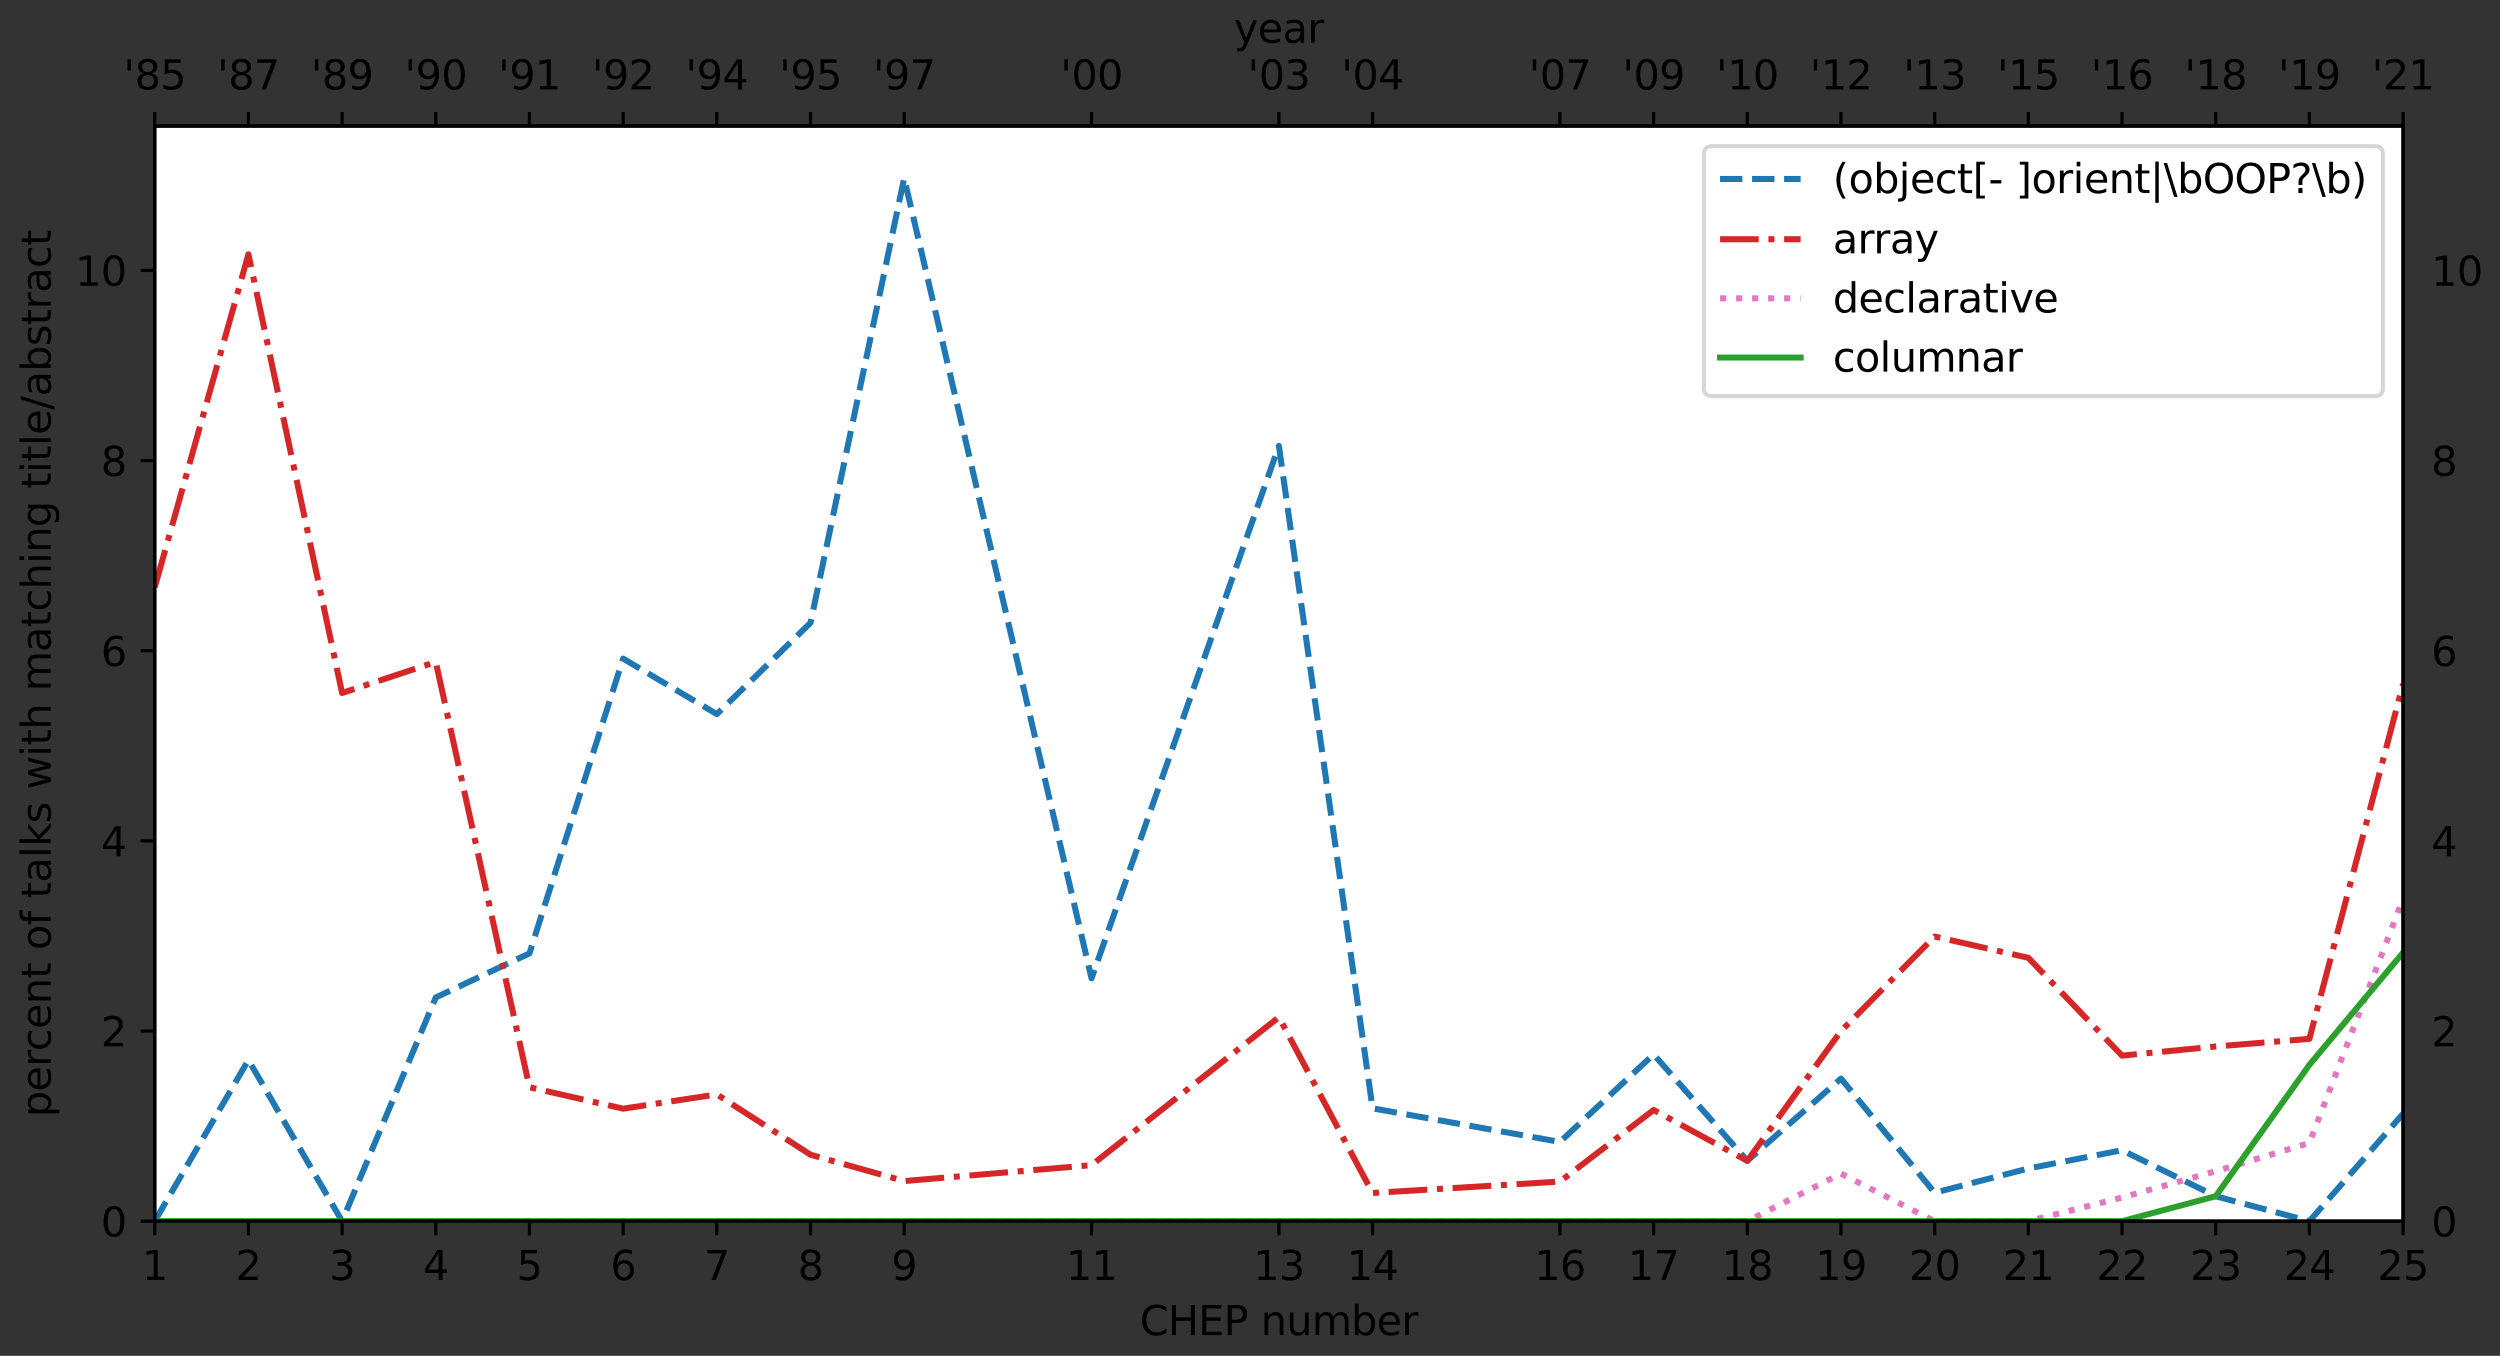 <?xml version="1.0" encoding="UTF-8" standalone="no"?>
<svg
   width="620.464pt"
   height="336.497pt"
   viewBox="0 0 620.464 336.497"
   version="1.1"
   id="svg1108"
   sodipodi:docname="chep-papers-paradigm.svg"
   inkscape:version="1.1.2 (0a00cf5339, 2022-02-04)"
   xmlns:inkscape="http://www.inkscape.org/namespaces/inkscape"
   xmlns:sodipodi="http://sodipodi.sourceforge.net/DTD/sodipodi-0.dtd"
   xmlns:xlink="http://www.w3.org/1999/xlink"
   xmlns="http://www.w3.org/2000/svg"
   xmlns:svg="http://www.w3.org/2000/svg"
   xmlns:rdf="http://www.w3.org/1999/02/22-rdf-syntax-ns#"
   xmlns:cc="http://creativecommons.org/ns#"
   xmlns:dc="http://purl.org/dc/elements/1.1/">
  <rect x="0" y="0" width="620.464" height="336.497" fill="#333333" stroke="none"/>
  <sodipodi:namedview
     id="namedview1110"
     pagecolor="#ffffff"
     bordercolor="#666666"
     borderopacity="1.0"
     inkscape:pageshadow="2"
     inkscape:pageopacity="0.0"
     inkscape:pagecheckerboard="0"
     inkscape:document-units="pt"
     showgrid="false"
     fit-margin-top="5"
     fit-margin-left="5"
     fit-margin-right="5"
     fit-margin-bottom="5"
     inkscape:zoom="1.2833333"
     inkscape:cx="308.57143"
     inkscape:cy="303.11688"
     inkscape:window-width="2560"
     inkscape:window-height="1371"
     inkscape:window-x="1920"
     inkscape:window-y="32"
     inkscape:window-maximized="1"
     inkscape:current-layer="svg1108" />
  <defs
     id="defs6">
    <style
       type="text/css"
       id="style4">*{stroke-linejoin: round; stroke-linecap: butt}</style>
  </defs>
  <g
     id="axes_1"
     transform="translate(-51.597,-11.922)">
    <g
       id="patch_2">
      <path
         d="M 90,315 H 648 V 43.2 H 90 Z"
         style="fill:#ffffff"
         id="path11" />
    </g>
    <g
       id="matplotlib.axis_1">
      <g
         id="xtick_1">
        <g
           id="line2d_1">
          <defs
             id="defs15">
            <path
               id="m21535455c9"
               d="M 0,0 V 3.5"
               style="stroke:#000000;stroke-width:0.8" />
          </defs>
          <g
             id="g19">
            <use
               xlink:href="#m21535455c9"
               x="90"
               y="315"
               style="stroke:#000000;stroke-width:0.8"
               id="use17"
               width="100%"
               height="100%" />
          </g>
        </g>
        <g
           id="text_1">
          <!-- 1 -->
          <g
             transform="matrix(0.1,0,0,-0.1,86.819,329.598)"
             id="g27">
            <defs
               id="defs23">
              <path
                 id="DejaVuSans-31"
                 d="M 794,531 H 1825 V 4091 L 703,3866 v 575 l 1116,225 h 631 V 531 H 3481 V 0 H 794 Z"
                 transform="scale(0.016)" />
            </defs>
            <use
               xlink:href="#DejaVuSans-31"
               id="use25"
               x="0"
               y="0"
               width="100%"
               height="100%" />
          </g>
        </g>
      </g>
      <g
         id="xtick_2">
        <g
           id="line2d_2">
          <g
             id="g33">
            <use
               xlink:href="#m21535455c9"
               x="113.25"
               y="315"
               style="stroke:#000000;stroke-width:0.8"
               id="use31"
               width="100%"
               height="100%" />
          </g>
        </g>
        <g
           id="text_2">
          <!-- 2 -->
          <g
             transform="matrix(0.1,0,0,-0.1,110.069,329.598)"
             id="g41">
            <defs
               id="defs37">
              <path
                 id="DejaVuSans-32"
                 d="M 1228,531 H 3431 V 0 H 469 v 531 q 359,372 979,998 621,627 780,809 303,340 423,576 121,236 121,464 0,372 -261,606 -261,235 -680,235 -297,0 -627,-103 -329,-103 -704,-313 v 638 q 381,153 712,231 332,78 607,78 725,0 1156,-363 431,-362 431,-968 0,-288 -108,-546 -107,-257 -392,-607 -78,-91 -497,-524 Q 1991,1309 1228,531 Z"
                 transform="scale(0.016)" />
            </defs>
            <use
               xlink:href="#DejaVuSans-32"
               id="use39"
               x="0"
               y="0"
               width="100%"
               height="100%" />
          </g>
        </g>
      </g>
      <g
         id="xtick_3">
        <g
           id="line2d_3">
          <g
             id="g47">
            <use
               xlink:href="#m21535455c9"
               x="136.5"
               y="315"
               style="stroke:#000000;stroke-width:0.8"
               id="use45"
               width="100%"
               height="100%" />
          </g>
        </g>
        <g
           id="text_3">
          <!-- 3 -->
          <g
             transform="matrix(0.1,0,0,-0.1,133.319,329.598)"
             id="g55">
            <defs
               id="defs51">
              <path
                 id="DejaVuSans-33"
                 d="m 2597,2516 q 453,-97 707,-404 255,-306 255,-756 0,-690 -475,-1069 -475,-378 -1350,-378 -293,0 -604,58 -311,58 -642,174 v 609 q 262,-153 574,-231 313,-78 654,-78 593,0 904,234 311,234 311,681 0,413 -289,645 -289,233 -804,233 h -544 v 519 h 569 q 465,0 712,186 247,186 247,536 0,359 -255,551 -254,193 -729,193 -260,0 -557,-57 -297,-56 -653,-174 v 562 q 360,100 674,150 314,50 592,50 719,0 1137,-327 419,-326 419,-882 0,-388 -222,-655 -222,-267 -631,-370 z"
                 transform="scale(0.016)" />
            </defs>
            <use
               xlink:href="#DejaVuSans-33"
               id="use53"
               x="0"
               y="0"
               width="100%"
               height="100%" />
          </g>
        </g>
      </g>
      <g
         id="xtick_4">
        <g
           id="line2d_4">
          <g
             id="g61">
            <use
               xlink:href="#m21535455c9"
               x="159.75"
               y="315"
               style="stroke:#000000;stroke-width:0.8"
               id="use59"
               width="100%"
               height="100%" />
          </g>
        </g>
        <g
           id="text_4">
          <!-- 4 -->
          <g
             transform="matrix(0.1,0,0,-0.1,156.569,329.598)"
             id="g69">
            <defs
               id="defs65">
              <path
                 id="DejaVuSans-34"
                 d="M 2419,4116 825,1625 h 1594 z m -166,550 h 794 V 1625 h 666 V 1100 H 3047 V 0 H 2419 V 1100 H 313 v 609 z"
                 transform="scale(0.016)" />
            </defs>
            <use
               xlink:href="#DejaVuSans-34"
               id="use67"
               x="0"
               y="0"
               width="100%"
               height="100%" />
          </g>
        </g>
      </g>
      <g
         id="xtick_5">
        <g
           id="line2d_5">
          <g
             id="g75">
            <use
               xlink:href="#m21535455c9"
               x="183"
               y="315"
               style="stroke:#000000;stroke-width:0.8"
               id="use73"
               width="100%"
               height="100%" />
          </g>
        </g>
        <g
           id="text_5">
          <!-- 5 -->
          <g
             transform="matrix(0.1,0,0,-0.1,179.819,329.598)"
             id="g83">
            <defs
               id="defs79">
              <path
                 id="DejaVuSans-35"
                 d="M 691,4666 H 3169 V 4134 H 1269 V 2991 q 137,47 274,70 138,23 276,23 781,0 1237,-428 457,-428 457,-1159 Q 3513,744 3044,326 2575,-91 1722,-91 1428,-91 1123,-41 819,9 494,109 v 635 q 281,-153 581,-228 300,-75 634,-75 541,0 856,284 316,284 316,772 0,487 -316,771 -315,285 -856,285 -253,0 -505,-56 -251,-56 -513,-175 z"
                 transform="scale(0.016)" />
            </defs>
            <use
               xlink:href="#DejaVuSans-35"
               id="use81"
               x="0"
               y="0"
               width="100%"
               height="100%" />
          </g>
        </g>
      </g>
      <g
         id="xtick_6">
        <g
           id="line2d_6">
          <g
             id="g89">
            <use
               xlink:href="#m21535455c9"
               x="206.25"
               y="315"
               style="stroke:#000000;stroke-width:0.8"
               id="use87"
               width="100%"
               height="100%" />
          </g>
        </g>
        <g
           id="text_6">
          <!-- 6 -->
          <g
             transform="matrix(0.1,0,0,-0.1,203.069,329.598)"
             id="g97">
            <defs
               id="defs93">
              <path
                 id="DejaVuSans-36"
                 d="m 2113,2584 q -425,0 -674,-291 -248,-290 -248,-796 0,-503 248,-796 249,-292 674,-292 425,0 673,292 248,293 248,796 0,506 -248,796 -248,291 -673,291 z m 1253,1979 v -575 q -238,112 -480,171 -242,60 -480,60 -625,0 -955,-422 -329,-422 -376,-1275 184,272 462,417 279,145 613,145 703,0 1111,-427 408,-426 408,-1160 0,-719 -425,-1154 -425,-434 -1131,-434 -810,0 -1238,620 -428,621 -428,1799 0,1106 525,1764 525,658 1409,658 238,0 480,-47 242,-47 505,-140 z"
                 transform="scale(0.016)" />
            </defs>
            <use
               xlink:href="#DejaVuSans-36"
               id="use95"
               x="0"
               y="0"
               width="100%"
               height="100%" />
          </g>
        </g>
      </g>
      <g
         id="xtick_7">
        <g
           id="line2d_7">
          <g
             id="g103">
            <use
               xlink:href="#m21535455c9"
               x="229.5"
               y="315"
               style="stroke:#000000;stroke-width:0.8"
               id="use101"
               width="100%"
               height="100%" />
          </g>
        </g>
        <g
           id="text_7">
          <!-- 7 -->
          <g
             transform="matrix(0.1,0,0,-0.1,226.319,329.598)"
             id="g111">
            <defs
               id="defs107">
              <path
                 id="DejaVuSans-37"
                 d="M 525,4666 H 3525 V 4397 L 1831,0 H 1172 L 2766,4134 H 525 Z"
                 transform="scale(0.016)" />
            </defs>
            <use
               xlink:href="#DejaVuSans-37"
               id="use109"
               x="0"
               y="0"
               width="100%"
               height="100%" />
          </g>
        </g>
      </g>
      <g
         id="xtick_8">
        <g
           id="line2d_8">
          <g
             id="g117">
            <use
               xlink:href="#m21535455c9"
               x="252.75"
               y="315"
               style="stroke:#000000;stroke-width:0.8"
               id="use115"
               width="100%"
               height="100%" />
          </g>
        </g>
        <g
           id="text_8">
          <!-- 8 -->
          <g
             transform="matrix(0.1,0,0,-0.1,249.569,329.598)"
             id="g125">
            <defs
               id="defs121">
              <path
                 id="DejaVuSans-38"
                 d="m 2034,2216 q -450,0 -708,-241 -257,-241 -257,-662 0,-422 257,-663 258,-241 708,-241 450,0 709,242 260,243 260,662 0,421 -258,662 -257,241 -711,241 z m -631,268 q -406,100 -633,378 -226,279 -226,679 0,559 398,884 399,325 1092,325 697,0 1094,-325 397,-325 397,-884 0,-400 -227,-679 -226,-278 -629,-378 456,-106 710,-416 255,-309 255,-755 Q 3634,634 3220,271 2806,-91 2034,-91 1263,-91 848,271 434,634 434,1313 q 0,446 256,755 257,310 713,416 z m -231,997 q 0,-362 226,-565 227,-203 636,-203 407,0 636,203 230,203 230,565 0,363 -230,566 -229,203 -636,203 -409,0 -636,-203 -226,-203 -226,-566 z"
                 transform="scale(0.016)" />
            </defs>
            <use
               xlink:href="#DejaVuSans-38"
               id="use123"
               x="0"
               y="0"
               width="100%"
               height="100%" />
          </g>
        </g>
      </g>
      <g
         id="xtick_9">
        <g
           id="line2d_9">
          <g
             id="g131">
            <use
               xlink:href="#m21535455c9"
               x="276"
               y="315"
               style="stroke:#000000;stroke-width:0.8"
               id="use129"
               width="100%"
               height="100%" />
          </g>
        </g>
        <g
           id="text_9">
          <!-- 9 -->
          <g
             transform="matrix(0.1,0,0,-0.1,272.819,329.598)"
             id="g139">
            <defs
               id="defs135">
              <path
                 id="DejaVuSans-39"
                 d="m 703,97 v 575 q 238,-113 481,-172 244,-59 479,-59 625,0 954,420 330,420 377,1277 -181,-269 -460,-413 -278,-144 -615,-144 -700,0 -1108,423 -408,424 -408,1159 0,718 425,1152 425,435 1131,435 810,0 1236,-621 427,-620 427,-1801 Q 3622,1225 3098,567 2575,-91 1691,-91 1453,-91 1209,-44 966,3 703,97 Z m 1256,1978 q 425,0 673,290 249,291 249,798 0,503 -249,795 -248,292 -673,292 -425,0 -673,-292 -248,-292 -248,-795 0,-507 248,-798 248,-290 673,-290 z"
                 transform="scale(0.016)" />
            </defs>
            <use
               xlink:href="#DejaVuSans-39"
               id="use137"
               x="0"
               y="0"
               width="100%"
               height="100%" />
          </g>
        </g>
      </g>
      <g
         id="xtick_10">
        <g
           id="line2d_10">
          <g
             id="g145">
            <use
               xlink:href="#m21535455c9"
               x="322.5"
               y="315"
               style="stroke:#000000;stroke-width:0.8"
               id="use143"
               width="100%"
               height="100%" />
          </g>
        </g>
        <g
           id="text_10">
          <!-- 11 -->
          <g
             transform="matrix(0.1,0,0,-0.1,316.137,329.598)"
             id="g152">
            <use
               xlink:href="#DejaVuSans-31"
               id="use148"
               x="0"
               y="0"
               width="100%"
               height="100%" />
            <use
               xlink:href="#DejaVuSans-31"
               x="63.623"
               id="use150"
               y="0"
               width="100%"
               height="100%" />
          </g>
        </g>
      </g>
      <g
         id="xtick_11">
        <g
           id="line2d_11">
          <g
             id="g158">
            <use
               xlink:href="#m21535455c9"
               x="369"
               y="315"
               style="stroke:#000000;stroke-width:0.8"
               id="use156"
               width="100%"
               height="100%" />
          </g>
        </g>
        <g
           id="text_11">
          <!-- 13 -->
          <g
             transform="matrix(0.1,0,0,-0.1,362.637,329.598)"
             id="g165">
            <use
               xlink:href="#DejaVuSans-31"
               id="use161"
               x="0"
               y="0"
               width="100%"
               height="100%" />
            <use
               xlink:href="#DejaVuSans-33"
               x="63.623"
               id="use163"
               y="0"
               width="100%"
               height="100%" />
          </g>
        </g>
      </g>
      <g
         id="xtick_12">
        <g
           id="line2d_12">
          <g
             id="g171">
            <use
               xlink:href="#m21535455c9"
               x="392.25"
               y="315"
               style="stroke:#000000;stroke-width:0.8"
               id="use169"
               width="100%"
               height="100%" />
          </g>
        </g>
        <g
           id="text_12">
          <!-- 14 -->
          <g
             transform="matrix(0.1,0,0,-0.1,385.887,329.598)"
             id="g178">
            <use
               xlink:href="#DejaVuSans-31"
               id="use174"
               x="0"
               y="0"
               width="100%"
               height="100%" />
            <use
               xlink:href="#DejaVuSans-34"
               x="63.623"
               id="use176"
               y="0"
               width="100%"
               height="100%" />
          </g>
        </g>
      </g>
      <g
         id="xtick_13">
        <g
           id="line2d_13">
          <g
             id="g184">
            <use
               xlink:href="#m21535455c9"
               x="438.75"
               y="315"
               style="stroke:#000000;stroke-width:0.8"
               id="use182"
               width="100%"
               height="100%" />
          </g>
        </g>
        <g
           id="text_13">
          <!-- 16 -->
          <g
             transform="matrix(0.1,0,0,-0.1,432.387,329.598)"
             id="g191">
            <use
               xlink:href="#DejaVuSans-31"
               id="use187"
               x="0"
               y="0"
               width="100%"
               height="100%" />
            <use
               xlink:href="#DejaVuSans-36"
               x="63.623"
               id="use189"
               y="0"
               width="100%"
               height="100%" />
          </g>
        </g>
      </g>
      <g
         id="xtick_14">
        <g
           id="line2d_14">
          <g
             id="g197">
            <use
               xlink:href="#m21535455c9"
               x="462"
               y="315"
               style="stroke:#000000;stroke-width:0.8"
               id="use195"
               width="100%"
               height="100%" />
          </g>
        </g>
        <g
           id="text_14">
          <!-- 17 -->
          <g
             transform="matrix(0.1,0,0,-0.1,455.637,329.598)"
             id="g204">
            <use
               xlink:href="#DejaVuSans-31"
               id="use200"
               x="0"
               y="0"
               width="100%"
               height="100%" />
            <use
               xlink:href="#DejaVuSans-37"
               x="63.623"
               id="use202"
               y="0"
               width="100%"
               height="100%" />
          </g>
        </g>
      </g>
      <g
         id="xtick_15">
        <g
           id="line2d_15">
          <g
             id="g210">
            <use
               xlink:href="#m21535455c9"
               x="485.25"
               y="315"
               style="stroke:#000000;stroke-width:0.8"
               id="use208"
               width="100%"
               height="100%" />
          </g>
        </g>
        <g
           id="text_15">
          <!-- 18 -->
          <g
             transform="matrix(0.1,0,0,-0.1,478.887,329.598)"
             id="g217">
            <use
               xlink:href="#DejaVuSans-31"
               id="use213"
               x="0"
               y="0"
               width="100%"
               height="100%" />
            <use
               xlink:href="#DejaVuSans-38"
               x="63.623"
               id="use215"
               y="0"
               width="100%"
               height="100%" />
          </g>
        </g>
      </g>
      <g
         id="xtick_16">
        <g
           id="line2d_16">
          <g
             id="g223">
            <use
               xlink:href="#m21535455c9"
               x="508.5"
               y="315"
               style="stroke:#000000;stroke-width:0.8"
               id="use221"
               width="100%"
               height="100%" />
          </g>
        </g>
        <g
           id="text_16">
          <!-- 19 -->
          <g
             transform="matrix(0.1,0,0,-0.1,502.137,329.598)"
             id="g230">
            <use
               xlink:href="#DejaVuSans-31"
               id="use226"
               x="0"
               y="0"
               width="100%"
               height="100%" />
            <use
               xlink:href="#DejaVuSans-39"
               x="63.623"
               id="use228"
               y="0"
               width="100%"
               height="100%" />
          </g>
        </g>
      </g>
      <g
         id="xtick_17">
        <g
           id="line2d_17">
          <g
             id="g236">
            <use
               xlink:href="#m21535455c9"
               x="531.75"
               y="315"
               style="stroke:#000000;stroke-width:0.8"
               id="use234"
               width="100%"
               height="100%" />
          </g>
        </g>
        <g
           id="text_17">
          <!-- 20 -->
          <g
             transform="matrix(0.1,0,0,-0.1,525.388,329.598)"
             id="g246">
            <defs
               id="defs240">
              <path
                 id="DejaVuSans-30"
                 d="m 2034,4250 q -487,0 -733,-480 -245,-479 -245,-1442 0,-959 245,-1439 246,-480 733,-480 491,0 736,480 246,480 246,1439 0,963 -246,1442 -245,480 -736,480 z m 0,500 q 785,0 1199,-621 414,-620 414,-1801 0,-1178 -414,-1799 -414,-620 -1199,-620 -784,0 -1198,620 -414,621 -414,1799 0,1181 414,1801 414,621 1198,621 z"
                 transform="scale(0.016)" />
            </defs>
            <use
               xlink:href="#DejaVuSans-32"
               id="use242"
               x="0"
               y="0"
               width="100%"
               height="100%" />
            <use
               xlink:href="#DejaVuSans-30"
               x="63.623"
               id="use244"
               y="0"
               width="100%"
               height="100%" />
          </g>
        </g>
      </g>
      <g
         id="xtick_18">
        <g
           id="line2d_18">
          <g
             id="g252">
            <use
               xlink:href="#m21535455c9"
               x="555"
               y="315"
               style="stroke:#000000;stroke-width:0.8"
               id="use250"
               width="100%"
               height="100%" />
          </g>
        </g>
        <g
           id="text_18">
          <!-- 21 -->
          <g
             transform="matrix(0.1,0,0,-0.1,548.638,329.598)"
             id="g259">
            <use
               xlink:href="#DejaVuSans-32"
               id="use255"
               x="0"
               y="0"
               width="100%"
               height="100%" />
            <use
               xlink:href="#DejaVuSans-31"
               x="63.623"
               id="use257"
               y="0"
               width="100%"
               height="100%" />
          </g>
        </g>
      </g>
      <g
         id="xtick_19">
        <g
           id="line2d_19">
          <g
             id="g265">
            <use
               xlink:href="#m21535455c9"
               x="578.25"
               y="315"
               style="stroke:#000000;stroke-width:0.8"
               id="use263"
               width="100%"
               height="100%" />
          </g>
        </g>
        <g
           id="text_19">
          <!-- 22 -->
          <g
             transform="matrix(0.1,0,0,-0.1,571.888,329.598)"
             id="g272">
            <use
               xlink:href="#DejaVuSans-32"
               id="use268"
               x="0"
               y="0"
               width="100%"
               height="100%" />
            <use
               xlink:href="#DejaVuSans-32"
               x="63.623"
               id="use270"
               y="0"
               width="100%"
               height="100%" />
          </g>
        </g>
      </g>
      <g
         id="xtick_20">
        <g
           id="line2d_20">
          <g
             id="g278">
            <use
               xlink:href="#m21535455c9"
               x="601.5"
               y="315"
               style="stroke:#000000;stroke-width:0.8"
               id="use276"
               width="100%"
               height="100%" />
          </g>
        </g>
        <g
           id="text_20">
          <!-- 23 -->
          <g
             transform="matrix(0.1,0,0,-0.1,595.138,329.598)"
             id="g285">
            <use
               xlink:href="#DejaVuSans-32"
               id="use281"
               x="0"
               y="0"
               width="100%"
               height="100%" />
            <use
               xlink:href="#DejaVuSans-33"
               x="63.623"
               id="use283"
               y="0"
               width="100%"
               height="100%" />
          </g>
        </g>
      </g>
      <g
         id="xtick_21">
        <g
           id="line2d_21">
          <g
             id="g291">
            <use
               xlink:href="#m21535455c9"
               x="624.75"
               y="315"
               style="stroke:#000000;stroke-width:0.8"
               id="use289"
               width="100%"
               height="100%" />
          </g>
        </g>
        <g
           id="text_21">
          <!-- 24 -->
          <g
             transform="matrix(0.1,0,0,-0.1,618.388,329.598)"
             id="g298">
            <use
               xlink:href="#DejaVuSans-32"
               id="use294"
               x="0"
               y="0"
               width="100%"
               height="100%" />
            <use
               xlink:href="#DejaVuSans-34"
               x="63.623"
               id="use296"
               y="0"
               width="100%"
               height="100%" />
          </g>
        </g>
      </g>
      <g
         id="xtick_22">
        <g
           id="line2d_22">
          <g
             id="g304">
            <use
               xlink:href="#m21535455c9"
               x="648"
               y="315"
               style="stroke:#000000;stroke-width:0.8"
               id="use302"
               width="100%"
               height="100%" />
          </g>
        </g>
        <g
           id="text_22">
          <!-- 25 -->
          <g
             transform="matrix(0.1,0,0,-0.1,641.638,329.598)"
             id="g311">
            <use
               xlink:href="#DejaVuSans-32"
               id="use307"
               x="0"
               y="0"
               width="100%"
               height="100%" />
            <use
               xlink:href="#DejaVuSans-35"
               x="63.623"
               id="use309"
               y="0"
               width="100%"
               height="100%" />
          </g>
        </g>
      </g>
      <g
         id="text_23">
        <!-- CHEP number -->
        <g
           transform="matrix(0.1,0,0,-0.1,334.471,343.277)"
           id="g350">
          <defs
             id="defs326">
            <path
               id="DejaVuSans-43"
               d="m 4122,4306 v -665 q -319,297 -680,443 -361,147 -767,147 -800,0 -1225,-489 -425,-489 -425,-1414 0,-922 425,-1411 425,-489 1225,-489 406,0 767,147 361,147 680,444 V 359 Q 3791,134 3420,21 3050,-91 2638,-91 1578,-91 968,557 359,1206 359,2328 q 0,1125 609,1773 610,649 1670,649 418,0 788,-111 371,-111 696,-333 z"
               transform="scale(0.016)" />
            <path
               id="DejaVuSans-48"
               d="m 628,4666 h 631 V 2753 h 2294 v 1913 h 631 V 0 H 3553 V 2222 H 1259 V 0 H 628 Z"
               transform="scale(0.016)" />
            <path
               id="DejaVuSans-45"
               d="M 628,4666 H 3578 V 4134 H 1259 V 2753 H 3481 V 2222 H 1259 V 531 H 3634 V 0 H 628 Z"
               transform="scale(0.016)" />
            <path
               id="DejaVuSans-50"
               d="M 1259,4147 V 2394 h 794 q 441,0 681,228 241,228 241,650 0,419 -241,647 -240,228 -681,228 z m -631,519 h 1425 q 785,0 1186,-355 402,-355 402,-1039 0,-691 -402,-1044 -401,-353 -1186,-353 H 1259 V 0 H 628 Z"
               transform="scale(0.016)" />
            <path
               id="DejaVuSans-20"
               transform="scale(0.016)"
               d="" />
            <path
               id="DejaVuSans-6e"
               d="M 3513,2113 V 0 h -575 v 2094 q 0,497 -194,743 -194,247 -581,247 -466,0 -735,-297 -269,-296 -269,-809 V 0 H 581 v 3500 h 578 v -544 q 207,316 486,472 280,156 646,156 603,0 912,-373 310,-373 310,-1098 z"
               transform="scale(0.016)" />
            <path
               id="DejaVuSans-75"
               d="m 544,1381 v 2119 h 575 V 1403 q 0,-497 193,-746 194,-248 582,-248 465,0 735,297 271,297 271,810 v 1984 h 575 V 0 H 2900 V 538 Q 2691,219 2414,64 2138,-91 1772,-91 1169,-91 856,284 544,659 544,1381 Z m 1447,2203 z"
               transform="scale(0.016)" />
            <path
               id="DejaVuSans-6d"
               d="m 3328,2828 q 216,388 516,572 300,184 706,184 547,0 844,-383 297,-382 297,-1088 V 0 h -578 v 2094 q 0,503 -179,746 -178,244 -543,244 -447,0 -707,-297 -259,-296 -259,-809 V 0 h -578 v 2094 q 0,506 -178,748 -178,242 -550,242 -441,0 -701,-298 -259,-298 -259,-808 V 0 H 581 v 3500 h 578 v -544 q 197,322 472,475 275,153 653,153 382,0 649,-194 267,-193 395,-562 z"
               transform="scale(0.016)" />
            <path
               id="DejaVuSans-62"
               d="m 3116,1747 q 0,634 -261,995 -261,361 -717,361 -457,0 -718,-361 -261,-361 -261,-995 0,-634 261,-995 261,-361 718,-361 456,0 717,361 261,361 261,995 z M 1159,2969 q 182,312 458,463 277,152 661,152 638,0 1036,-506 399,-506 399,-1331 Q 3713,922 3314,415 2916,-91 2278,-91 1894,-91 1617,61 1341,213 1159,525 V 0 H 581 v 4863 h 578 z"
               transform="scale(0.016)" />
            <path
               id="DejaVuSans-65"
               d="M 3597,1894 V 1613 H 953 q 38,-594 358,-905 320,-311 892,-311 331,0 642,81 311,81 618,244 V 178 Q 3153,47 2828,-22 2503,-91 2169,-91 1331,-91 842,396 353,884 353,1716 q 0,859 464,1363 464,505 1252,505 706,0 1117,-455 411,-454 411,-1235 z m -575,169 q -6,471 -264,752 -258,282 -683,282 -481,0 -770,-272 -289,-272 -333,-766 z"
               transform="scale(0.016)" />
            <path
               id="DejaVuSans-72"
               d="m 2631,2963 q -97,56 -211,82 -114,27 -251,27 -488,0 -749,-317 -261,-317 -261,-911 V 0 H 581 v 3500 h 578 v -544 q 182,319 472,473 291,155 707,155 59,0 131,-8 72,-7 159,-23 z"
               transform="scale(0.016)" />
          </defs>
          <use
             xlink:href="#DejaVuSans-43"
             id="use328"
             x="0"
             y="0"
             width="100%"
             height="100%" />
          <use
             xlink:href="#DejaVuSans-48"
             x="69.824"
             id="use330"
             y="0"
             width="100%"
             height="100%" />
          <use
             xlink:href="#DejaVuSans-45"
             x="145.02"
             id="use332"
             y="0"
             width="100%"
             height="100%" />
          <use
             xlink:href="#DejaVuSans-50"
             x="208.203"
             id="use334"
             y="0"
             width="100%"
             height="100%" />
          <use
             xlink:href="#DejaVuSans-20"
             x="268.506"
             id="use336"
             y="0"
             width="100%"
             height="100%" />
          <use
             xlink:href="#DejaVuSans-6e"
             x="300.293"
             id="use338"
             y="0"
             width="100%"
             height="100%" />
          <use
             xlink:href="#DejaVuSans-75"
             x="363.672"
             id="use340"
             y="0"
             width="100%"
             height="100%" />
          <use
             xlink:href="#DejaVuSans-6d"
             x="427.051"
             id="use342"
             y="0"
             width="100%"
             height="100%" />
          <use
             xlink:href="#DejaVuSans-62"
             x="524.463"
             id="use344"
             y="0"
             width="100%"
             height="100%" />
          <use
             xlink:href="#DejaVuSans-65"
             x="587.939"
             id="use346"
             y="0"
             width="100%"
             height="100%" />
          <use
             xlink:href="#DejaVuSans-72"
             x="649.463"
             id="use348"
             y="0"
             width="100%"
             height="100%" />
        </g>
      </g>
    </g>
    <g
       id="matplotlib.axis_2">
      <g
         id="ytick_1">
        <g
           id="line2d_23">
          <defs
             id="defs355">
            <path
               id="m6490a30231"
               d="M 0,0 H -3.5"
               style="stroke:#000000;stroke-width:0.8" />
          </defs>
          <g
             id="g359">
            <use
               xlink:href="#m6490a30231"
               x="90"
               y="315"
               style="stroke:#000000;stroke-width:0.8"
               id="use357"
               width="100%"
               height="100%" />
          </g>
        </g>
        <g
           id="text_24">
          <!-- 0 -->
          <g
             transform="matrix(0.1,0,0,-0.1,76.638,318.799)"
             id="g364">
            <use
               xlink:href="#DejaVuSans-30"
               id="use362"
               x="0"
               y="0"
               width="100%"
               height="100%" />
          </g>
        </g>
        <g
           id="text_25">
          <!-- 0 -->
          <g
             transform="matrix(0.1,0,0,-0.1,655,318.799)"
             id="g369">
            <use
               xlink:href="#DejaVuSans-30"
               id="use367"
               x="0"
               y="0"
               width="100%"
               height="100%" />
          </g>
        </g>
      </g>
      <g
         id="ytick_2">
        <g
           id="line2d_24">
          <g
             id="g375">
            <use
               xlink:href="#m6490a30231"
               x="90"
               y="267.808"
               style="stroke:#000000;stroke-width:0.8"
               id="use373"
               width="100%"
               height="100%" />
          </g>
        </g>
        <g
           id="text_26">
          <!-- 2 -->
          <g
             transform="matrix(0.1,0,0,-0.1,76.638,271.608)"
             id="g380">
            <use
               xlink:href="#DejaVuSans-32"
               id="use378"
               x="0"
               y="0"
               width="100%"
               height="100%" />
          </g>
        </g>
        <g
           id="text_27">
          <!-- 2 -->
          <g
             transform="matrix(0.1,0,0,-0.1,655,271.608)"
             id="g385">
            <use
               xlink:href="#DejaVuSans-32"
               id="use383"
               x="0"
               y="0"
               width="100%"
               height="100%" />
          </g>
        </g>
      </g>
      <g
         id="ytick_3">
        <g
           id="line2d_25">
          <g
             id="g391">
            <use
               xlink:href="#m6490a30231"
               x="90"
               y="220.617"
               style="stroke:#000000;stroke-width:0.8"
               id="use389"
               width="100%"
               height="100%" />
          </g>
        </g>
        <g
           id="text_28">
          <!-- 4 -->
          <g
             transform="matrix(0.1,0,0,-0.1,76.638,224.416)"
             id="g396">
            <use
               xlink:href="#DejaVuSans-34"
               id="use394"
               x="0"
               y="0"
               width="100%"
               height="100%" />
          </g>
        </g>
        <g
           id="text_29">
          <!-- 4 -->
          <g
             transform="matrix(0.1,0,0,-0.1,655,224.416)"
             id="g401">
            <use
               xlink:href="#DejaVuSans-34"
               id="use399"
               x="0"
               y="0"
               width="100%"
               height="100%" />
          </g>
        </g>
      </g>
      <g
         id="ytick_4">
        <g
           id="line2d_26">
          <g
             id="g407">
            <use
               xlink:href="#m6490a30231"
               x="90"
               y="173.425"
               style="stroke:#000000;stroke-width:0.8"
               id="use405"
               width="100%"
               height="100%" />
          </g>
        </g>
        <g
           id="text_30">
          <!-- 6 -->
          <g
             transform="matrix(0.1,0,0,-0.1,76.638,177.224)"
             id="g412">
            <use
               xlink:href="#DejaVuSans-36"
               id="use410"
               x="0"
               y="0"
               width="100%"
               height="100%" />
          </g>
        </g>
        <g
           id="text_31">
          <!-- 6 -->
          <g
             transform="matrix(0.1,0,0,-0.1,655,177.224)"
             id="g417">
            <use
               xlink:href="#DejaVuSans-36"
               id="use415"
               x="0"
               y="0"
               width="100%"
               height="100%" />
          </g>
        </g>
      </g>
      <g
         id="ytick_5">
        <g
           id="line2d_27">
          <g
             id="g423">
            <use
               xlink:href="#m6490a30231"
               x="90"
               y="126.233"
               style="stroke:#000000;stroke-width:0.8"
               id="use421"
               width="100%"
               height="100%" />
          </g>
        </g>
        <g
           id="text_32">
          <!-- 8 -->
          <g
             transform="matrix(0.1,0,0,-0.1,76.638,130.033)"
             id="g428">
            <use
               xlink:href="#DejaVuSans-38"
               id="use426"
               x="0"
               y="0"
               width="100%"
               height="100%" />
          </g>
        </g>
        <g
           id="text_33">
          <!-- 8 -->
          <g
             transform="matrix(0.1,0,0,-0.1,655,130.033)"
             id="g433">
            <use
               xlink:href="#DejaVuSans-38"
               id="use431"
               x="0"
               y="0"
               width="100%"
               height="100%" />
          </g>
        </g>
      </g>
      <g
         id="ytick_6">
        <g
           id="line2d_28">
          <g
             id="g439">
            <use
               xlink:href="#m6490a30231"
               x="90"
               y="79.042"
               style="stroke:#000000;stroke-width:0.8"
               id="use437"
               width="100%"
               height="100%" />
          </g>
        </g>
        <g
           id="text_34">
          <!-- 10 -->
          <g
             transform="matrix(0.1,0,0,-0.1,70.275,82.841)"
             id="g446">
            <use
               xlink:href="#DejaVuSans-31"
               id="use442"
               x="0"
               y="0"
               width="100%"
               height="100%" />
            <use
               xlink:href="#DejaVuSans-30"
               x="63.623"
               id="use444"
               y="0"
               width="100%"
               height="100%" />
          </g>
        </g>
        <g
           id="text_35">
          <!-- 10 -->
          <g
             transform="matrix(0.1,0,0,-0.1,655,82.841)"
             id="g453">
            <use
               xlink:href="#DejaVuSans-31"
               id="use449"
               x="0"
               y="0"
               width="100%"
               height="100%" />
            <use
               xlink:href="#DejaVuSans-30"
               x="63.623"
               id="use451"
               y="0"
               width="100%"
               height="100%" />
          </g>
        </g>
      </g>
      <g
         id="text_36">
        <!-- percent of talks with matching title/abstract -->
        <g
           transform="matrix(0,-0.1,-0.1,0,64.195,289.17)"
           id="g563">
          <defs
             id="defs471">
            <path
               id="DejaVuSans-70"
               d="M 1159,525 V -1331 H 581 v 4831 h 578 v -531 q 182,312 458,463 277,152 661,152 638,0 1036,-506 399,-506 399,-1331 0,-825 -399,-1332 -398,-506 -1036,-506 -384,0 -661,152 -276,152 -458,464 z m 1957,1222 q 0,634 -261,995 -261,361 -717,361 -457,0 -718,-361 -261,-361 -261,-995 0,-634 261,-995 261,-361 718,-361 456,0 717,361 261,361 261,995 z"
               transform="scale(0.016)" />
            <path
               id="DejaVuSans-63"
               d="m 3122,3366 v -538 q -244,135 -489,202 -245,67 -495,67 -560,0 -870,-355 -309,-354 -309,-995 0,-641 309,-996 310,-354 870,-354 250,0 495,67 245,67 489,202 V 134 Q 2881,22 2623,-34 2366,-91 2075,-91 1284,-91 818,406 353,903 353,1747 q 0,856 470,1346 471,491 1290,491 265,0 518,-55 253,-54 491,-163 z"
               transform="scale(0.016)" />
            <path
               id="DejaVuSans-74"
               d="M 1172,4494 V 3500 H 2356 V 3053 H 1172 V 1153 q 0,-428 117,-550 117,-122 477,-122 h 590 V 0 H 1766 Q 1100,0 847,248 594,497 594,1153 V 3053 H 172 v 447 h 422 v 994 z"
               transform="scale(0.016)" />
            <path
               id="DejaVuSans-6f"
               d="m 1959,3097 q -462,0 -731,-361 -269,-361 -269,-989 0,-628 267,-989 268,-361 733,-361 460,0 728,362 269,363 269,988 0,622 -269,986 -268,364 -728,364 z m 0,487 q 750,0 1178,-488 429,-487 429,-1349 Q 3566,888 3137,398 2709,-91 1959,-91 1206,-91 779,398 353,888 353,1747 q 0,862 426,1349 427,488 1180,488 z"
               transform="scale(0.016)" />
            <path
               id="DejaVuSans-66"
               d="m 2375,4863 v -479 h -550 q -309,0 -430,-125 -120,-125 -120,-450 v -309 h 947 V 3053 H 1275 V 0 H 697 V 3053 H 147 v 447 h 550 v 244 q 0,584 272,851 272,268 862,268 z"
               transform="scale(0.016)" />
            <path
               id="DejaVuSans-61"
               d="m 2194,1759 q -697,0 -966,-159 -269,-159 -269,-544 0,-306 202,-486 202,-179 548,-179 479,0 768,339 289,339 289,901 v 128 z m 1147,238 V 0 H 2766 V 531 Q 2569,213 2275,61 1981,-91 1556,-91 q -537,0 -855,302 -317,302 -317,808 0,590 395,890 396,300 1180,300 h 807 v 57 q 0,397 -261,614 -261,217 -733,217 -300,0 -585,-72 -284,-72 -546,-216 v 532 q 315,122 612,182 297,61 578,61 760,0 1135,-394 375,-393 375,-1193 z"
               transform="scale(0.016)" />
            <path
               id="DejaVuSans-6c"
               d="m 603,4863 h 575 V 0 H 603 Z"
               transform="scale(0.016)" />
            <path
               id="DejaVuSans-6b"
               d="m 581,4863 h 578 V 1991 l 1716,1509 h 734 L 1753,1863 3688,0 H 2938 L 1159,1709 V 0 H 581 Z"
               transform="scale(0.016)" />
            <path
               id="DejaVuSans-73"
               d="m 2834,3397 v -544 q -243,125 -506,187 -262,63 -544,63 -428,0 -642,-131 -214,-131 -214,-394 0,-200 153,-314 153,-114 616,-217 l 197,-44 q 612,-131 870,-370 258,-239 258,-667 0,-488 -386,-773 Q 2250,-91 1575,-91 1294,-91 989,-36 684,19 347,128 v 594 q 319,-166 628,-249 309,-82 613,-82 406,0 624,139 219,139 219,392 0,234 -158,359 -157,125 -692,241 l -200,47 q -534,112 -772,345 -237,233 -237,639 0,494 350,762 350,269 994,269 318,0 599,-47 282,-46 519,-140 z"
               transform="scale(0.016)" />
            <path
               id="DejaVuSans-77"
               d="m 269,3500 h 575 l 719,-2731 715,2731 h 678 l 719,-2731 716,2731 h 575 L 4050,0 H 3372 L 2619,2869 1863,0 h -679 z"
               transform="scale(0.016)" />
            <path
               id="DejaVuSans-69"
               d="m 603,3500 h 575 V 0 H 603 Z m 0,1363 h 575 V 4134 H 603 Z"
               transform="scale(0.016)" />
            <path
               id="DejaVuSans-68"
               d="M 3513,2113 V 0 h -575 v 2094 q 0,497 -194,743 -194,247 -581,247 -466,0 -735,-297 -269,-296 -269,-809 V 0 H 581 v 4863 h 578 V 2956 q 207,316 486,472 280,156 646,156 603,0 912,-373 310,-373 310,-1098 z"
               transform="scale(0.016)" />
            <path
               id="DejaVuSans-67"
               d="m 2906,1791 q 0,625 -258,968 -257,344 -723,344 -462,0 -720,-344 -258,-343 -258,-968 0,-622 258,-966 258,-344 720,-344 466,0 723,344 258,344 258,966 z M 3481,434 q 0,-893 -397,-1329 -396,-436 -1215,-436 -303,0 -572,45 -269,45 -522,139 v 559 q 253,-137 500,-202 247,-66 503,-66 566,0 847,295 281,295 281,892 V 616 Q 2728,306 2450,153 2172,0 1784,0 1141,0 747,490 353,981 353,1791 q 0,812 394,1302 394,491 1037,491 388,0 666,-153 278,-153 456,-462 v 531 h 575 z"
               transform="scale(0.016)" />
            <path
               id="DejaVuSans-2f"
               d="m 1625,4666 h 531 L 531,-594 H 0 Z"
               transform="scale(0.016)" />
          </defs>
          <use
             xlink:href="#DejaVuSans-70"
             id="use473"
             x="0"
             y="0"
             width="100%"
             height="100%" />
          <use
             xlink:href="#DejaVuSans-65"
             x="63.477"
             id="use475"
             y="0"
             width="100%"
             height="100%" />
          <use
             xlink:href="#DejaVuSans-72"
             x="125"
             id="use477"
             y="0"
             width="100%"
             height="100%" />
          <use
             xlink:href="#DejaVuSans-63"
             x="163.863"
             id="use479"
             y="0"
             width="100%"
             height="100%" />
          <use
             xlink:href="#DejaVuSans-65"
             x="218.844"
             id="use481"
             y="0"
             width="100%"
             height="100%" />
          <use
             xlink:href="#DejaVuSans-6e"
             x="280.367"
             id="use483"
             y="0"
             width="100%"
             height="100%" />
          <use
             xlink:href="#DejaVuSans-74"
             x="343.746"
             id="use485"
             y="0"
             width="100%"
             height="100%" />
          <use
             xlink:href="#DejaVuSans-20"
             x="382.955"
             id="use487"
             y="0"
             width="100%"
             height="100%" />
          <use
             xlink:href="#DejaVuSans-6f"
             x="414.742"
             id="use489"
             y="0"
             width="100%"
             height="100%" />
          <use
             xlink:href="#DejaVuSans-66"
             x="475.924"
             id="use491"
             y="0"
             width="100%"
             height="100%" />
          <use
             xlink:href="#DejaVuSans-20"
             x="511.129"
             id="use493"
             y="0"
             width="100%"
             height="100%" />
          <use
             xlink:href="#DejaVuSans-74"
             x="542.916"
             id="use495"
             y="0"
             width="100%"
             height="100%" />
          <use
             xlink:href="#DejaVuSans-61"
             x="582.125"
             id="use497"
             y="0"
             width="100%"
             height="100%" />
          <use
             xlink:href="#DejaVuSans-6c"
             x="643.404"
             id="use499"
             y="0"
             width="100%"
             height="100%" />
          <use
             xlink:href="#DejaVuSans-6b"
             x="671.188"
             id="use501"
             y="0"
             width="100%"
             height="100%" />
          <use
             xlink:href="#DejaVuSans-73"
             x="729.098"
             id="use503"
             y="0"
             width="100%"
             height="100%" />
          <use
             xlink:href="#DejaVuSans-20"
             x="781.197"
             id="use505"
             y="0"
             width="100%"
             height="100%" />
          <use
             xlink:href="#DejaVuSans-77"
             x="812.984"
             id="use507"
             y="0"
             width="100%"
             height="100%" />
          <use
             xlink:href="#DejaVuSans-69"
             x="894.771"
             id="use509"
             y="0"
             width="100%"
             height="100%" />
          <use
             xlink:href="#DejaVuSans-74"
             x="922.555"
             id="use511"
             y="0"
             width="100%"
             height="100%" />
          <use
             xlink:href="#DejaVuSans-68"
             x="961.764"
             id="use513"
             y="0"
             width="100%"
             height="100%" />
          <use
             xlink:href="#DejaVuSans-20"
             x="1025.143"
             id="use515"
             y="0"
             width="100%"
             height="100%" />
          <use
             xlink:href="#DejaVuSans-6d"
             x="1056.93"
             id="use517"
             y="0"
             width="100%"
             height="100%" />
          <use
             xlink:href="#DejaVuSans-61"
             x="1154.342"
             id="use519"
             y="0"
             width="100%"
             height="100%" />
          <use
             xlink:href="#DejaVuSans-74"
             x="1215.621"
             id="use521"
             y="0"
             width="100%"
             height="100%" />
          <use
             xlink:href="#DejaVuSans-63"
             x="1254.83"
             id="use523"
             y="0"
             width="100%"
             height="100%" />
          <use
             xlink:href="#DejaVuSans-68"
             x="1309.811"
             id="use525"
             y="0"
             width="100%"
             height="100%" />
          <use
             xlink:href="#DejaVuSans-69"
             x="1373.189"
             id="use527"
             y="0"
             width="100%"
             height="100%" />
          <use
             xlink:href="#DejaVuSans-6e"
             x="1400.973"
             id="use529"
             y="0"
             width="100%"
             height="100%" />
          <use
             xlink:href="#DejaVuSans-67"
             x="1464.352"
             id="use531"
             y="0"
             width="100%"
             height="100%" />
          <use
             xlink:href="#DejaVuSans-20"
             x="1527.828"
             id="use533"
             y="0"
             width="100%"
             height="100%" />
          <use
             xlink:href="#DejaVuSans-74"
             x="1559.615"
             id="use535"
             y="0"
             width="100%"
             height="100%" />
          <use
             xlink:href="#DejaVuSans-69"
             x="1598.824"
             id="use537"
             y="0"
             width="100%"
             height="100%" />
          <use
             xlink:href="#DejaVuSans-74"
             x="1626.607"
             id="use539"
             y="0"
             width="100%"
             height="100%" />
          <use
             xlink:href="#DejaVuSans-6c"
             x="1665.816"
             id="use541"
             y="0"
             width="100%"
             height="100%" />
          <use
             xlink:href="#DejaVuSans-65"
             x="1693.6"
             id="use543"
             y="0"
             width="100%"
             height="100%" />
          <use
             xlink:href="#DejaVuSans-2f"
             x="1755.123"
             id="use545"
             y="0"
             width="100%"
             height="100%" />
          <use
             xlink:href="#DejaVuSans-61"
             x="1788.814"
             id="use547"
             y="0"
             width="100%"
             height="100%" />
          <use
             xlink:href="#DejaVuSans-62"
             x="1850.094"
             id="use549"
             y="0"
             width="100%"
             height="100%" />
          <use
             xlink:href="#DejaVuSans-73"
             x="1913.57"
             id="use551"
             y="0"
             width="100%"
             height="100%" />
          <use
             xlink:href="#DejaVuSans-74"
             x="1965.67"
             id="use553"
             y="0"
             width="100%"
             height="100%" />
          <use
             xlink:href="#DejaVuSans-72"
             x="2004.879"
             id="use555"
             y="0"
             width="100%"
             height="100%" />
          <use
             xlink:href="#DejaVuSans-61"
             x="2045.992"
             id="use557"
             y="0"
             width="100%"
             height="100%" />
          <use
             xlink:href="#DejaVuSans-63"
             x="2107.271"
             id="use559"
             y="0"
             width="100%"
             height="100%" />
          <use
             xlink:href="#DejaVuSans-74"
             x="2162.252"
             id="use561"
             y="0"
             width="100%"
             height="100%" />
        </g>
      </g>
    </g>
    <g
       id="line2d_29">
      <path
         d="M 90,315 113.25,275.007 136.5,315 159.75,259.48 183,248.533 206.25,175.38 229.5,189.156 252.75,166.495 276,56.143 322.5,254.736 369,122.588 l 23.25,164.405 46.5,8.344 23.25,-21.733 23.25,26.415 23.25,-20.412 23.25,28.329 23.25,-6.008 23.25,-4.536 23.25,11.416 L 624.75,315 648,288.338"
         clip-path="url(#p373571fb5f)"
         style="fill:none;stroke:#1f77b4;stroke-width:1.5;stroke-dasharray:5.55, 2.4;stroke-dashoffset:0"
         id="path567" />
    </g>
    <g
       id="line2d_30">
      <path
         d="m 90,157.695 23.25,-82.652 23.25,108.87 23.25,-7.711 23.25,105.565 23.25,5.31 23.25,-3.537 23.25,14.961 23.25,6.545 46.5,-3.951 46.5,-36.728 23.25,43.633 46.5,-2.83 23.25,-17.766 23.25,12.616 23.25,-32.21 23.25,-23.455 23.25,5.284 23.25,24.275 23.25,-2.265 23.25,-1.9 23.25,-88.057"
         clip-path="url(#p373571fb5f)"
         style="fill:none;stroke:#d62728;stroke-width:1.5;stroke-dasharray:9.6, 2.4, 1.5, 2.4;stroke-dashoffset:0"
         id="path570" />
    </g>
    <g
       id="line2d_31">
      <path
         d="m 90,315 h 23.25 23.25 23.25 23.25 23.25 23.25 23.25 23.25 46.5 46.5 23.25 46.5 23.25 23.25 L 508.5,303.202 531.75,315 H 555 l 23.25,-5.87 23.25,-6.517 23.25,-7.008 23.25,-60.592"
         clip-path="url(#p373571fb5f)"
         style="fill:none;stroke:#e377c2;stroke-width:1.5;stroke-dasharray:1.5, 2.475;stroke-dashoffset:0"
         id="path573" />
    </g>
    <g
       id="line2d_32">
      <path
         d="m 90,315 h 23.25 23.25 23.25 23.25 23.25 23.25 23.25 23.25 46.5 46.5 23.25 46.5 23.25 23.25 23.25 23.25 23.25 23.25 l 23.25,-6.193 23.25,-32.595 23.25,-27.867"
         clip-path="url(#p373571fb5f)"
         style="fill:none;stroke:#2ca02c;stroke-width:1.5;stroke-linecap:square"
         id="path576" />
    </g>
    <g
       id="patch_3">
      <path
         d="M 90,315 V 43.2"
         style="fill:none;stroke:#000000;stroke-width:0.8;stroke-linecap:square;stroke-linejoin:miter"
         id="path579" />
    </g>
    <g
       id="patch_4">
      <path
         d="M 648,315 V 43.2"
         style="fill:none;stroke:#000000;stroke-width:0.8;stroke-linecap:square;stroke-linejoin:miter"
         id="path582" />
    </g>
    <g
       id="patch_5">
      <path
         d="M 90,315 H 648"
         style="fill:none;stroke:#000000;stroke-width:0.8;stroke-linecap:square;stroke-linejoin:miter"
         id="path585" />
    </g>
    <g
       id="patch_6">
      <path
         d="M 90,43.2 H 648"
         style="fill:none;stroke:#000000;stroke-width:0.8;stroke-linecap:square;stroke-linejoin:miter"
         id="path588" />
    </g>
    <g
       id="legend_1">
      <g
         id="patch_7">
        <path
           d="M 476.488,110.234 H 641 q 2,0 2,-2 V 50.2 q 0,-2 -2,-2 H 476.488 q -2,0 -2,2 v 58.034 q 0,2 2,2 z"
           style="opacity:0.8;fill:#ffffff;stroke:#cccccc;stroke-linejoin:miter"
           id="path591" />
      </g>
      <g
         id="line2d_33">
        <path
           d="m 478.488,56.342 h 10 10"
           style="fill:none;stroke:#1f77b4;stroke-width:1.5;stroke-dasharray:5.55, 2.4;stroke-dashoffset:0"
           id="path594" />
      </g>
      <g
         id="text_37">
        <!-- (object[- ]orient|\bOOP?\b) -->
        <g
           transform="matrix(0.1,0,0,-0.1,506.488,59.842)"
           id="g663">
          <defs
             id="defs607">
            <path
               id="DejaVuSans-28"
               d="m 1984,4856 q -418,-718 -622,-1422 -203,-703 -203,-1425 0,-721 205,-1429 205,-708 620,-1424 h -500 q -468,735 -701,1444 -233,709 -233,1409 0,697 231,1403 232,707 703,1444 z"
               transform="scale(0.016)" />
            <path
               id="DejaVuSans-6a"
               d="m 603,3500 h 575 V -63 q 0,-668 -255,-968 -254,-300 -820,-300 h -219 v 487 H 38 q 328,0 446,152 119,151 119,629 z m 0,1363 h 575 V 4134 H 603 Z"
               transform="scale(0.016)" />
            <path
               id="DejaVuSans-5b"
               d="M 550,4863 H 1875 V 4416 H 1125 V -397 h 750 V -844 H 550 Z"
               transform="scale(0.016)" />
            <path
               id="DejaVuSans-2d"
               d="M 313,2009 H 1997 V 1497 H 313 Z"
               transform="scale(0.016)" />
            <path
               id="DejaVuSans-5d"
               d="M 1947,4863 V -844 H 622 v 447 h 747 V 4416 H 622 v 447 z"
               transform="scale(0.016)" />
            <path
               id="DejaVuSans-7c"
               d="M 1344,4891 V -1509 H 813 v 6400 z"
               transform="scale(0.016)" />
            <path
               id="DejaVuSans-5c"
               d="M 531,4666 2156,-594 H 1625 L 0,4666 Z"
               transform="scale(0.016)" />
            <path
               id="DejaVuSans-4f"
               d="m 2522,4238 q -688,0 -1093,-513 -404,-512 -404,-1397 0,-881 404,-1394 405,-512 1093,-512 687,0 1089,512 402,513 402,1394 0,885 -402,1397 -402,513 -1089,513 z m 0,512 q 981,0 1568,-658 588,-658 588,-1764 0,-1103 -588,-1761 -587,-658 -1568,-658 -984,0 -1574,656 -589,657 -589,1763 0,1106 589,1764 590,658 1574,658 z"
               transform="scale(0.016)" />
            <path
               id="DejaVuSans-3f"
               d="m 1222,794 h 634 V 0 h -634 z m 616,459 h -597 v 481 q 0,316 87,519 88,203 369,472 l 281,278 q 178,166 258,313 80,147 80,300 0,278 -205,450 -205,172 -542,172 -247,0 -527,-110 -279,-109 -583,-319 v 588 q 294,178 595,265 302,88 624,88 575,0 923,-303 349,-303 349,-800 0,-238 -113,-452 -112,-214 -393,-482 l -275,-269 q -147,-147 -208,-230 -61,-83 -86,-161 -19,-65 -28,-159 -9,-94 -9,-256 z"
               transform="scale(0.016)" />
            <path
               id="DejaVuSans-29"
               d="m 513,4856 h 500 q 468,-737 701,-1444 233,-706 233,-1403 0,-700 -233,-1409 -233,-709 -701,-1444 H 513 q 415,716 620,1424 205,708 205,1429 0,722 -205,1425 -205,704 -620,1422 z"
               transform="scale(0.016)" />
          </defs>
          <use
             xlink:href="#DejaVuSans-28"
             id="use609"
             x="0"
             y="0"
             width="100%"
             height="100%" />
          <use
             xlink:href="#DejaVuSans-6f"
             x="39.014"
             id="use611"
             y="0"
             width="100%"
             height="100%" />
          <use
             xlink:href="#DejaVuSans-62"
             x="100.195"
             id="use613"
             y="0"
             width="100%"
             height="100%" />
          <use
             xlink:href="#DejaVuSans-6a"
             x="163.672"
             id="use615"
             y="0"
             width="100%"
             height="100%" />
          <use
             xlink:href="#DejaVuSans-65"
             x="191.455"
             id="use617"
             y="0"
             width="100%"
             height="100%" />
          <use
             xlink:href="#DejaVuSans-63"
             x="252.979"
             id="use619"
             y="0"
             width="100%"
             height="100%" />
          <use
             xlink:href="#DejaVuSans-74"
             x="307.959"
             id="use621"
             y="0"
             width="100%"
             height="100%" />
          <use
             xlink:href="#DejaVuSans-5b"
             x="347.168"
             id="use623"
             y="0"
             width="100%"
             height="100%" />
          <use
             xlink:href="#DejaVuSans-2d"
             x="386.182"
             id="use625"
             y="0"
             width="100%"
             height="100%" />
          <use
             xlink:href="#DejaVuSans-20"
             x="422.266"
             id="use627"
             y="0"
             width="100%"
             height="100%" />
          <use
             xlink:href="#DejaVuSans-5d"
             x="454.053"
             id="use629"
             y="0"
             width="100%"
             height="100%" />
          <use
             xlink:href="#DejaVuSans-6f"
             x="493.066"
             id="use631"
             y="0"
             width="100%"
             height="100%" />
          <use
             xlink:href="#DejaVuSans-72"
             x="554.248"
             id="use633"
             y="0"
             width="100%"
             height="100%" />
          <use
             xlink:href="#DejaVuSans-69"
             x="595.361"
             id="use635"
             y="0"
             width="100%"
             height="100%" />
          <use
             xlink:href="#DejaVuSans-65"
             x="623.145"
             id="use637"
             y="0"
             width="100%"
             height="100%" />
          <use
             xlink:href="#DejaVuSans-6e"
             x="684.668"
             id="use639"
             y="0"
             width="100%"
             height="100%" />
          <use
             xlink:href="#DejaVuSans-74"
             x="748.047"
             id="use641"
             y="0"
             width="100%"
             height="100%" />
          <use
             xlink:href="#DejaVuSans-7c"
             x="787.256"
             id="use643"
             y="0"
             width="100%"
             height="100%" />
          <use
             xlink:href="#DejaVuSans-5c"
             x="820.947"
             id="use645"
             y="0"
             width="100%"
             height="100%" />
          <use
             xlink:href="#DejaVuSans-62"
             x="854.639"
             id="use647"
             y="0"
             width="100%"
             height="100%" />
          <use
             xlink:href="#DejaVuSans-4f"
             x="918.115"
             id="use649"
             y="0"
             width="100%"
             height="100%" />
          <use
             xlink:href="#DejaVuSans-4f"
             x="996.826"
             id="use651"
             y="0"
             width="100%"
             height="100%" />
          <use
             xlink:href="#DejaVuSans-50"
             x="1075.537"
             id="use653"
             y="0"
             width="100%"
             height="100%" />
          <use
             xlink:href="#DejaVuSans-3f"
             x="1135.84"
             id="use655"
             y="0"
             width="100%"
             height="100%" />
          <use
             xlink:href="#DejaVuSans-5c"
             x="1188.916"
             id="use657"
             y="0"
             width="100%"
             height="100%" />
          <use
             xlink:href="#DejaVuSans-62"
             x="1222.607"
             id="use659"
             y="0"
             width="100%"
             height="100%" />
          <use
             xlink:href="#DejaVuSans-29"
             x="1286.084"
             id="use661"
             y="0"
             width="100%"
             height="100%" />
        </g>
      </g>
      <g
         id="line2d_34">
        <path
           d="m 478.488,71.298 h 10 10"
           style="fill:none;stroke:#d62728;stroke-width:1.5;stroke-dasharray:9.6, 2.4, 1.5, 2.4;stroke-dashoffset:0"
           id="path666" />
      </g>
      <g
         id="text_38">
        <!-- array -->
        <g
           transform="matrix(0.1,0,0,-0.1,506.488,74.798)"
           id="g682">
          <defs
             id="defs670">
            <path
               id="DejaVuSans-79"
               d="m 2059,-325 q -243,-625 -475,-815 -231,-191 -618,-191 H 506 v 481 h 338 q 237,0 368,113 132,112 291,531 L 1606,56 191,3500 H 800 L 1894,763 2988,3500 h 609 z"
               transform="scale(0.016)" />
          </defs>
          <use
             xlink:href="#DejaVuSans-61"
             id="use672"
             x="0"
             y="0"
             width="100%"
             height="100%" />
          <use
             xlink:href="#DejaVuSans-72"
             x="61.279"
             id="use674"
             y="0"
             width="100%"
             height="100%" />
          <use
             xlink:href="#DejaVuSans-72"
             x="100.643"
             id="use676"
             y="0"
             width="100%"
             height="100%" />
          <use
             xlink:href="#DejaVuSans-61"
             x="141.756"
             id="use678"
             y="0"
             width="100%"
             height="100%" />
          <use
             xlink:href="#DejaVuSans-79"
             x="203.035"
             id="use680"
             y="0"
             width="100%"
             height="100%" />
        </g>
      </g>
      <g
         id="line2d_35">
        <path
           d="m 478.488,85.977 h 10 10"
           style="fill:none;stroke:#e377c2;stroke-width:1.5;stroke-dasharray:1.5, 2.475;stroke-dashoffset:0"
           id="path685" />
      </g>
      <g
         id="text_39">
        <!-- declarative -->
        <g
           transform="matrix(0.1,0,0,-0.1,506.488,89.477)"
           id="g714">
          <defs
             id="defs690">
            <path
               id="DejaVuSans-64"
               d="m 2906,2969 v 1894 h 575 V 0 H 2906 V 525 Q 2725,213 2448,61 2172,-91 1784,-91 1150,-91 751,415 353,922 353,1747 q 0,825 398,1331 399,506 1033,506 388,0 664,-152 277,-151 458,-463 z M 947,1747 q 0,-634 261,-995 261,-361 717,-361 456,0 718,361 263,361 263,995 0,634 -263,995 -262,361 -718,361 -456,0 -717,-361 -261,-361 -261,-995 z"
               transform="scale(0.016)" />
            <path
               id="DejaVuSans-76"
               d="M 191,3500 H 800 L 1894,563 2988,3500 h 609 L 2284,0 h -781 z"
               transform="scale(0.016)" />
          </defs>
          <use
             xlink:href="#DejaVuSans-64"
             id="use692"
             x="0"
             y="0"
             width="100%"
             height="100%" />
          <use
             xlink:href="#DejaVuSans-65"
             x="63.477"
             id="use694"
             y="0"
             width="100%"
             height="100%" />
          <use
             xlink:href="#DejaVuSans-63"
             x="125"
             id="use696"
             y="0"
             width="100%"
             height="100%" />
          <use
             xlink:href="#DejaVuSans-6c"
             x="179.98"
             id="use698"
             y="0"
             width="100%"
             height="100%" />
          <use
             xlink:href="#DejaVuSans-61"
             x="207.764"
             id="use700"
             y="0"
             width="100%"
             height="100%" />
          <use
             xlink:href="#DejaVuSans-72"
             x="269.043"
             id="use702"
             y="0"
             width="100%"
             height="100%" />
          <use
             xlink:href="#DejaVuSans-61"
             x="310.156"
             id="use704"
             y="0"
             width="100%"
             height="100%" />
          <use
             xlink:href="#DejaVuSans-74"
             x="371.436"
             id="use706"
             y="0"
             width="100%"
             height="100%" />
          <use
             xlink:href="#DejaVuSans-69"
             x="410.645"
             id="use708"
             y="0"
             width="100%"
             height="100%" />
          <use
             xlink:href="#DejaVuSans-76"
             x="438.428"
             id="use710"
             y="0"
             width="100%"
             height="100%" />
          <use
             xlink:href="#DejaVuSans-65"
             x="497.607"
             id="use712"
             y="0"
             width="100%"
             height="100%" />
        </g>
      </g>
      <g
         id="line2d_36">
        <path
           d="m 478.488,100.655 h 10 10"
           style="fill:none;stroke:#2ca02c;stroke-width:1.5;stroke-linecap:square"
           id="path717" />
      </g>
      <g
         id="text_40">
        <!-- columnar -->
        <g
           transform="matrix(0.1,0,0,-0.1,506.488,104.155)"
           id="g736">
          <use
             xlink:href="#DejaVuSans-63"
             id="use720"
             x="0"
             y="0"
             width="100%"
             height="100%" />
          <use
             xlink:href="#DejaVuSans-6f"
             x="54.98"
             id="use722"
             y="0"
             width="100%"
             height="100%" />
          <use
             xlink:href="#DejaVuSans-6c"
             x="116.162"
             id="use724"
             y="0"
             width="100%"
             height="100%" />
          <use
             xlink:href="#DejaVuSans-75"
             x="143.945"
             id="use726"
             y="0"
             width="100%"
             height="100%" />
          <use
             xlink:href="#DejaVuSans-6d"
             x="207.324"
             id="use728"
             y="0"
             width="100%"
             height="100%" />
          <use
             xlink:href="#DejaVuSans-6e"
             x="304.736"
             id="use730"
             y="0"
             width="100%"
             height="100%" />
          <use
             xlink:href="#DejaVuSans-61"
             x="368.115"
             id="use732"
             y="0"
             width="100%"
             height="100%" />
          <use
             xlink:href="#DejaVuSans-72"
             x="429.395"
             id="use734"
             y="0"
             width="100%"
             height="100%" />
        </g>
      </g>
    </g>
  </g>
  <g
     id="axes_2"
     transform="translate(-51.597,-11.922)">
    <g
       id="matplotlib.axis_3">
      <g
         id="xtick_23">
        <g
           id="line2d_37">
          <defs
             id="defs742">
            <path
               id="m5cfb29d0f5"
               d="M 0,0 V -3.5"
               style="stroke:#000000;stroke-width:0.8" />
          </defs>
          <g
             id="g746">
            <use
               xlink:href="#m5cfb29d0f5"
               x="90"
               y="43.2"
               style="stroke:#000000;stroke-width:0.8"
               id="use744"
               width="100%"
               height="100%" />
          </g>
        </g>
        <g
           id="text_41">
          <!-- '85 -->
          <g
             transform="matrix(0.1,0,0,-0.1,82.263,34.12)"
             id="g758">
            <defs
               id="defs750">
              <path
                 id="DejaVuSans-27"
                 d="M 1147,4666 V 2931 H 616 v 1735 z"
                 transform="scale(0.016)" />
            </defs>
            <use
               xlink:href="#DejaVuSans-27"
               id="use752"
               x="0"
               y="0"
               width="100%"
               height="100%" />
            <use
               xlink:href="#DejaVuSans-38"
               x="27.49"
               id="use754"
               y="0"
               width="100%"
               height="100%" />
            <use
               xlink:href="#DejaVuSans-35"
               x="91.113"
               id="use756"
               y="0"
               width="100%"
               height="100%" />
          </g>
        </g>
      </g>
      <g
         id="xtick_24">
        <g
           id="line2d_38">
          <g
             id="g764">
            <use
               xlink:href="#m5cfb29d0f5"
               x="113.25"
               y="43.2"
               style="stroke:#000000;stroke-width:0.8"
               id="use762"
               width="100%"
               height="100%" />
          </g>
        </g>
        <g
           id="text_42">
          <!-- '87 -->
          <g
             transform="matrix(0.1,0,0,-0.1,105.513,34.12)"
             id="g773">
            <use
               xlink:href="#DejaVuSans-27"
               id="use767"
               x="0"
               y="0"
               width="100%"
               height="100%" />
            <use
               xlink:href="#DejaVuSans-38"
               x="27.49"
               id="use769"
               y="0"
               width="100%"
               height="100%" />
            <use
               xlink:href="#DejaVuSans-37"
               x="91.113"
               id="use771"
               y="0"
               width="100%"
               height="100%" />
          </g>
        </g>
      </g>
      <g
         id="xtick_25">
        <g
           id="line2d_39">
          <g
             id="g779">
            <use
               xlink:href="#m5cfb29d0f5"
               x="136.5"
               y="43.2"
               style="stroke:#000000;stroke-width:0.8"
               id="use777"
               width="100%"
               height="100%" />
          </g>
        </g>
        <g
           id="text_43">
          <!-- '89 -->
          <g
             transform="matrix(0.1,0,0,-0.1,128.763,34.12)"
             id="g788">
            <use
               xlink:href="#DejaVuSans-27"
               id="use782"
               x="0"
               y="0"
               width="100%"
               height="100%" />
            <use
               xlink:href="#DejaVuSans-38"
               x="27.49"
               id="use784"
               y="0"
               width="100%"
               height="100%" />
            <use
               xlink:href="#DejaVuSans-39"
               x="91.113"
               id="use786"
               y="0"
               width="100%"
               height="100%" />
          </g>
        </g>
      </g>
      <g
         id="xtick_26">
        <g
           id="line2d_40">
          <g
             id="g794">
            <use
               xlink:href="#m5cfb29d0f5"
               x="159.75"
               y="43.2"
               style="stroke:#000000;stroke-width:0.8"
               id="use792"
               width="100%"
               height="100%" />
          </g>
        </g>
        <g
           id="text_44">
          <!-- '90 -->
          <g
             transform="matrix(0.1,0,0,-0.1,152.013,34.12)"
             id="g803">
            <use
               xlink:href="#DejaVuSans-27"
               id="use797"
               x="0"
               y="0"
               width="100%"
               height="100%" />
            <use
               xlink:href="#DejaVuSans-39"
               x="27.49"
               id="use799"
               y="0"
               width="100%"
               height="100%" />
            <use
               xlink:href="#DejaVuSans-30"
               x="91.113"
               id="use801"
               y="0"
               width="100%"
               height="100%" />
          </g>
        </g>
      </g>
      <g
         id="xtick_27">
        <g
           id="line2d_41">
          <g
             id="g809">
            <use
               xlink:href="#m5cfb29d0f5"
               x="183"
               y="43.2"
               style="stroke:#000000;stroke-width:0.8"
               id="use807"
               width="100%"
               height="100%" />
          </g>
        </g>
        <g
           id="text_45">
          <!-- '91 -->
          <g
             transform="matrix(0.1,0,0,-0.1,175.263,34.12)"
             id="g818">
            <use
               xlink:href="#DejaVuSans-27"
               id="use812"
               x="0"
               y="0"
               width="100%"
               height="100%" />
            <use
               xlink:href="#DejaVuSans-39"
               x="27.49"
               id="use814"
               y="0"
               width="100%"
               height="100%" />
            <use
               xlink:href="#DejaVuSans-31"
               x="91.113"
               id="use816"
               y="0"
               width="100%"
               height="100%" />
          </g>
        </g>
      </g>
      <g
         id="xtick_28">
        <g
           id="line2d_42">
          <g
             id="g824">
            <use
               xlink:href="#m5cfb29d0f5"
               x="206.25"
               y="43.2"
               style="stroke:#000000;stroke-width:0.8"
               id="use822"
               width="100%"
               height="100%" />
          </g>
        </g>
        <g
           id="text_46">
          <!-- '92 -->
          <g
             transform="matrix(0.1,0,0,-0.1,198.513,34.12)"
             id="g833">
            <use
               xlink:href="#DejaVuSans-27"
               id="use827"
               x="0"
               y="0"
               width="100%"
               height="100%" />
            <use
               xlink:href="#DejaVuSans-39"
               x="27.49"
               id="use829"
               y="0"
               width="100%"
               height="100%" />
            <use
               xlink:href="#DejaVuSans-32"
               x="91.113"
               id="use831"
               y="0"
               width="100%"
               height="100%" />
          </g>
        </g>
      </g>
      <g
         id="xtick_29">
        <g
           id="line2d_43">
          <g
             id="g839">
            <use
               xlink:href="#m5cfb29d0f5"
               x="229.5"
               y="43.2"
               style="stroke:#000000;stroke-width:0.8"
               id="use837"
               width="100%"
               height="100%" />
          </g>
        </g>
        <g
           id="text_47">
          <!-- '94 -->
          <g
             transform="matrix(0.1,0,0,-0.1,221.763,34.12)"
             id="g848">
            <use
               xlink:href="#DejaVuSans-27"
               id="use842"
               x="0"
               y="0"
               width="100%"
               height="100%" />
            <use
               xlink:href="#DejaVuSans-39"
               x="27.49"
               id="use844"
               y="0"
               width="100%"
               height="100%" />
            <use
               xlink:href="#DejaVuSans-34"
               x="91.113"
               id="use846"
               y="0"
               width="100%"
               height="100%" />
          </g>
        </g>
      </g>
      <g
         id="xtick_30">
        <g
           id="line2d_44">
          <g
             id="g854">
            <use
               xlink:href="#m5cfb29d0f5"
               x="252.75"
               y="43.2"
               style="stroke:#000000;stroke-width:0.8"
               id="use852"
               width="100%"
               height="100%" />
          </g>
        </g>
        <g
           id="text_48">
          <!-- '95 -->
          <g
             transform="matrix(0.1,0,0,-0.1,245.013,34.12)"
             id="g863">
            <use
               xlink:href="#DejaVuSans-27"
               id="use857"
               x="0"
               y="0"
               width="100%"
               height="100%" />
            <use
               xlink:href="#DejaVuSans-39"
               x="27.49"
               id="use859"
               y="0"
               width="100%"
               height="100%" />
            <use
               xlink:href="#DejaVuSans-35"
               x="91.113"
               id="use861"
               y="0"
               width="100%"
               height="100%" />
          </g>
        </g>
      </g>
      <g
         id="xtick_31">
        <g
           id="line2d_45">
          <g
             id="g869">
            <use
               xlink:href="#m5cfb29d0f5"
               x="276"
               y="43.2"
               style="stroke:#000000;stroke-width:0.8"
               id="use867"
               width="100%"
               height="100%" />
          </g>
        </g>
        <g
           id="text_49">
          <!-- '97 -->
          <g
             transform="matrix(0.1,0,0,-0.1,268.263,34.12)"
             id="g878">
            <use
               xlink:href="#DejaVuSans-27"
               id="use872"
               x="0"
               y="0"
               width="100%"
               height="100%" />
            <use
               xlink:href="#DejaVuSans-39"
               x="27.49"
               id="use874"
               y="0"
               width="100%"
               height="100%" />
            <use
               xlink:href="#DejaVuSans-37"
               x="91.113"
               id="use876"
               y="0"
               width="100%"
               height="100%" />
          </g>
        </g>
      </g>
      <g
         id="xtick_32">
        <g
           id="line2d_46">
          <g
             id="g884">
            <use
               xlink:href="#m5cfb29d0f5"
               x="322.5"
               y="43.2"
               style="stroke:#000000;stroke-width:0.8"
               id="use882"
               width="100%"
               height="100%" />
          </g>
        </g>
        <g
           id="text_50">
          <!-- '00 -->
          <g
             transform="matrix(0.1,0,0,-0.1,314.763,34.12)"
             id="g893">
            <use
               xlink:href="#DejaVuSans-27"
               id="use887"
               x="0"
               y="0"
               width="100%"
               height="100%" />
            <use
               xlink:href="#DejaVuSans-30"
               x="27.49"
               id="use889"
               y="0"
               width="100%"
               height="100%" />
            <use
               xlink:href="#DejaVuSans-30"
               x="91.113"
               id="use891"
               y="0"
               width="100%"
               height="100%" />
          </g>
        </g>
      </g>
      <g
         id="xtick_33">
        <g
           id="line2d_47">
          <g
             id="g899">
            <use
               xlink:href="#m5cfb29d0f5"
               x="369"
               y="43.2"
               style="stroke:#000000;stroke-width:0.8"
               id="use897"
               width="100%"
               height="100%" />
          </g>
        </g>
        <g
           id="text_51">
          <!-- '03 -->
          <g
             transform="matrix(0.1,0,0,-0.1,361.263,34.12)"
             id="g908">
            <use
               xlink:href="#DejaVuSans-27"
               id="use902"
               x="0"
               y="0"
               width="100%"
               height="100%" />
            <use
               xlink:href="#DejaVuSans-30"
               x="27.49"
               id="use904"
               y="0"
               width="100%"
               height="100%" />
            <use
               xlink:href="#DejaVuSans-33"
               x="91.113"
               id="use906"
               y="0"
               width="100%"
               height="100%" />
          </g>
        </g>
      </g>
      <g
         id="xtick_34">
        <g
           id="line2d_48">
          <g
             id="g914">
            <use
               xlink:href="#m5cfb29d0f5"
               x="392.25"
               y="43.2"
               style="stroke:#000000;stroke-width:0.8"
               id="use912"
               width="100%"
               height="100%" />
          </g>
        </g>
        <g
           id="text_52">
          <!-- '04 -->
          <g
             transform="matrix(0.1,0,0,-0.1,384.513,34.12)"
             id="g923">
            <use
               xlink:href="#DejaVuSans-27"
               id="use917"
               x="0"
               y="0"
               width="100%"
               height="100%" />
            <use
               xlink:href="#DejaVuSans-30"
               x="27.49"
               id="use919"
               y="0"
               width="100%"
               height="100%" />
            <use
               xlink:href="#DejaVuSans-34"
               x="91.113"
               id="use921"
               y="0"
               width="100%"
               height="100%" />
          </g>
        </g>
      </g>
      <g
         id="xtick_35">
        <g
           id="line2d_49">
          <g
             id="g929">
            <use
               xlink:href="#m5cfb29d0f5"
               x="438.75"
               y="43.2"
               style="stroke:#000000;stroke-width:0.8"
               id="use927"
               width="100%"
               height="100%" />
          </g>
        </g>
        <g
           id="text_53">
          <!-- '07 -->
          <g
             transform="matrix(0.1,0,0,-0.1,431.013,34.12)"
             id="g938">
            <use
               xlink:href="#DejaVuSans-27"
               id="use932"
               x="0"
               y="0"
               width="100%"
               height="100%" />
            <use
               xlink:href="#DejaVuSans-30"
               x="27.49"
               id="use934"
               y="0"
               width="100%"
               height="100%" />
            <use
               xlink:href="#DejaVuSans-37"
               x="91.113"
               id="use936"
               y="0"
               width="100%"
               height="100%" />
          </g>
        </g>
      </g>
      <g
         id="xtick_36">
        <g
           id="line2d_50">
          <g
             id="g944">
            <use
               xlink:href="#m5cfb29d0f5"
               x="462"
               y="43.2"
               style="stroke:#000000;stroke-width:0.8"
               id="use942"
               width="100%"
               height="100%" />
          </g>
        </g>
        <g
           id="text_54">
          <!-- '09 -->
          <g
             transform="matrix(0.1,0,0,-0.1,454.263,34.12)"
             id="g953">
            <use
               xlink:href="#DejaVuSans-27"
               id="use947"
               x="0"
               y="0"
               width="100%"
               height="100%" />
            <use
               xlink:href="#DejaVuSans-30"
               x="27.49"
               id="use949"
               y="0"
               width="100%"
               height="100%" />
            <use
               xlink:href="#DejaVuSans-39"
               x="91.113"
               id="use951"
               y="0"
               width="100%"
               height="100%" />
          </g>
        </g>
      </g>
      <g
         id="xtick_37">
        <g
           id="line2d_51">
          <g
             id="g959">
            <use
               xlink:href="#m5cfb29d0f5"
               x="485.25"
               y="43.2"
               style="stroke:#000000;stroke-width:0.8"
               id="use957"
               width="100%"
               height="100%" />
          </g>
        </g>
        <g
           id="text_55">
          <!-- '10 -->
          <g
             transform="matrix(0.1,0,0,-0.1,477.513,34.12)"
             id="g968">
            <use
               xlink:href="#DejaVuSans-27"
               id="use962"
               x="0"
               y="0"
               width="100%"
               height="100%" />
            <use
               xlink:href="#DejaVuSans-31"
               x="27.49"
               id="use964"
               y="0"
               width="100%"
               height="100%" />
            <use
               xlink:href="#DejaVuSans-30"
               x="91.113"
               id="use966"
               y="0"
               width="100%"
               height="100%" />
          </g>
        </g>
      </g>
      <g
         id="xtick_38">
        <g
           id="line2d_52">
          <g
             id="g974">
            <use
               xlink:href="#m5cfb29d0f5"
               x="508.5"
               y="43.2"
               style="stroke:#000000;stroke-width:0.8"
               id="use972"
               width="100%"
               height="100%" />
          </g>
        </g>
        <g
           id="text_56">
          <!-- '12 -->
          <g
             transform="matrix(0.1,0,0,-0.1,500.763,34.12)"
             id="g983">
            <use
               xlink:href="#DejaVuSans-27"
               id="use977"
               x="0"
               y="0"
               width="100%"
               height="100%" />
            <use
               xlink:href="#DejaVuSans-31"
               x="27.49"
               id="use979"
               y="0"
               width="100%"
               height="100%" />
            <use
               xlink:href="#DejaVuSans-32"
               x="91.113"
               id="use981"
               y="0"
               width="100%"
               height="100%" />
          </g>
        </g>
      </g>
      <g
         id="xtick_39">
        <g
           id="line2d_53">
          <g
             id="g989">
            <use
               xlink:href="#m5cfb29d0f5"
               x="531.75"
               y="43.2"
               style="stroke:#000000;stroke-width:0.8"
               id="use987"
               width="100%"
               height="100%" />
          </g>
        </g>
        <g
           id="text_57">
          <!-- '13 -->
          <g
             transform="matrix(0.1,0,0,-0.1,524.013,34.12)"
             id="g998">
            <use
               xlink:href="#DejaVuSans-27"
               id="use992"
               x="0"
               y="0"
               width="100%"
               height="100%" />
            <use
               xlink:href="#DejaVuSans-31"
               x="27.49"
               id="use994"
               y="0"
               width="100%"
               height="100%" />
            <use
               xlink:href="#DejaVuSans-33"
               x="91.113"
               id="use996"
               y="0"
               width="100%"
               height="100%" />
          </g>
        </g>
      </g>
      <g
         id="xtick_40">
        <g
           id="line2d_54">
          <g
             id="g1004">
            <use
               xlink:href="#m5cfb29d0f5"
               x="555"
               y="43.2"
               style="stroke:#000000;stroke-width:0.8"
               id="use1002"
               width="100%"
               height="100%" />
          </g>
        </g>
        <g
           id="text_58">
          <!-- '15 -->
          <g
             transform="matrix(0.1,0,0,-0.1,547.263,34.12)"
             id="g1013">
            <use
               xlink:href="#DejaVuSans-27"
               id="use1007"
               x="0"
               y="0"
               width="100%"
               height="100%" />
            <use
               xlink:href="#DejaVuSans-31"
               x="27.49"
               id="use1009"
               y="0"
               width="100%"
               height="100%" />
            <use
               xlink:href="#DejaVuSans-35"
               x="91.113"
               id="use1011"
               y="0"
               width="100%"
               height="100%" />
          </g>
        </g>
      </g>
      <g
         id="xtick_41">
        <g
           id="line2d_55">
          <g
             id="g1019">
            <use
               xlink:href="#m5cfb29d0f5"
               x="578.25"
               y="43.2"
               style="stroke:#000000;stroke-width:0.8"
               id="use1017"
               width="100%"
               height="100%" />
          </g>
        </g>
        <g
           id="text_59">
          <!-- '16 -->
          <g
             transform="matrix(0.1,0,0,-0.1,570.513,34.12)"
             id="g1028">
            <use
               xlink:href="#DejaVuSans-27"
               id="use1022"
               x="0"
               y="0"
               width="100%"
               height="100%" />
            <use
               xlink:href="#DejaVuSans-31"
               x="27.49"
               id="use1024"
               y="0"
               width="100%"
               height="100%" />
            <use
               xlink:href="#DejaVuSans-36"
               x="91.113"
               id="use1026"
               y="0"
               width="100%"
               height="100%" />
          </g>
        </g>
      </g>
      <g
         id="xtick_42">
        <g
           id="line2d_56">
          <g
             id="g1034">
            <use
               xlink:href="#m5cfb29d0f5"
               x="601.5"
               y="43.2"
               style="stroke:#000000;stroke-width:0.8"
               id="use1032"
               width="100%"
               height="100%" />
          </g>
        </g>
        <g
           id="text_60">
          <!-- '18 -->
          <g
             transform="matrix(0.1,0,0,-0.1,593.763,34.12)"
             id="g1043">
            <use
               xlink:href="#DejaVuSans-27"
               id="use1037"
               x="0"
               y="0"
               width="100%"
               height="100%" />
            <use
               xlink:href="#DejaVuSans-31"
               x="27.49"
               id="use1039"
               y="0"
               width="100%"
               height="100%" />
            <use
               xlink:href="#DejaVuSans-38"
               x="91.113"
               id="use1041"
               y="0"
               width="100%"
               height="100%" />
          </g>
        </g>
      </g>
      <g
         id="xtick_43">
        <g
           id="line2d_57">
          <g
             id="g1049">
            <use
               xlink:href="#m5cfb29d0f5"
               x="624.75"
               y="43.2"
               style="stroke:#000000;stroke-width:0.8"
               id="use1047"
               width="100%"
               height="100%" />
          </g>
        </g>
        <g
           id="text_61">
          <!-- '19 -->
          <g
             transform="matrix(0.1,0,0,-0.1,617.013,34.12)"
             id="g1058">
            <use
               xlink:href="#DejaVuSans-27"
               id="use1052"
               x="0"
               y="0"
               width="100%"
               height="100%" />
            <use
               xlink:href="#DejaVuSans-31"
               x="27.49"
               id="use1054"
               y="0"
               width="100%"
               height="100%" />
            <use
               xlink:href="#DejaVuSans-39"
               x="91.113"
               id="use1056"
               y="0"
               width="100%"
               height="100%" />
          </g>
        </g>
      </g>
      <g
         id="xtick_44">
        <g
           id="line2d_58">
          <g
             id="g1064">
            <use
               xlink:href="#m5cfb29d0f5"
               x="648"
               y="43.2"
               style="stroke:#000000;stroke-width:0.8"
               id="use1062"
               width="100%"
               height="100%" />
          </g>
        </g>
        <g
           id="text_62">
          <!-- '21 -->
          <g
             transform="matrix(0.1,0,0,-0.1,640.263,34.12)"
             id="g1073">
            <use
               xlink:href="#DejaVuSans-27"
               id="use1067"
               x="0"
               y="0"
               width="100%"
               height="100%" />
            <use
               xlink:href="#DejaVuSans-32"
               x="27.49"
               id="use1069"
               y="0"
               width="100%"
               height="100%" />
            <use
               xlink:href="#DejaVuSans-31"
               x="91.113"
               id="use1071"
               y="0"
               width="100%"
               height="100%" />
          </g>
        </g>
      </g>
      <g
         id="text_63">
        <!-- year -->
        <g
           transform="matrix(0.1,0,0,-0.1,357.845,22.522)"
           id="g1085">
          <use
             xlink:href="#DejaVuSans-79"
             id="use1077"
             x="0"
             y="0"
             width="100%"
             height="100%" />
          <use
             xlink:href="#DejaVuSans-65"
             x="59.18"
             id="use1079"
             y="0"
             width="100%"
             height="100%" />
          <use
             xlink:href="#DejaVuSans-61"
             x="120.703"
             id="use1081"
             y="0"
             width="100%"
             height="100%" />
          <use
             xlink:href="#DejaVuSans-72"
             x="181.982"
             id="use1083"
             y="0"
             width="100%"
             height="100%" />
        </g>
      </g>
    </g>
    <g
       id="patch_8">
      <path
         d="M 90,315 V 43.2"
         style="fill:none;stroke:#000000;stroke-width:0.8;stroke-linecap:square;stroke-linejoin:miter"
         id="path1089" />
    </g>
    <g
       id="patch_9">
      <path
         d="M 648,315 V 43.2"
         style="fill:none;stroke:#000000;stroke-width:0.8;stroke-linecap:square;stroke-linejoin:miter"
         id="path1092" />
    </g>
    <g
       id="patch_10">
      <path
         d="M 90,315 H 648"
         style="fill:none;stroke:#000000;stroke-width:0.8;stroke-linecap:square;stroke-linejoin:miter"
         id="path1095" />
    </g>
    <g
       id="patch_11">
      <path
         d="M 90,43.2 H 648"
         style="fill:none;stroke:#000000;stroke-width:0.8;stroke-linecap:square;stroke-linejoin:miter"
         id="path1098" />
    </g>
  </g>
  <defs
     id="defs1106">
    <clipPath
       id="p373571fb5f">
      <rect
         x="90"
         y="43.2"
         width="558"
         height="271.8"
         id="rect1103" />
    </clipPath>
  </defs>
</svg>
